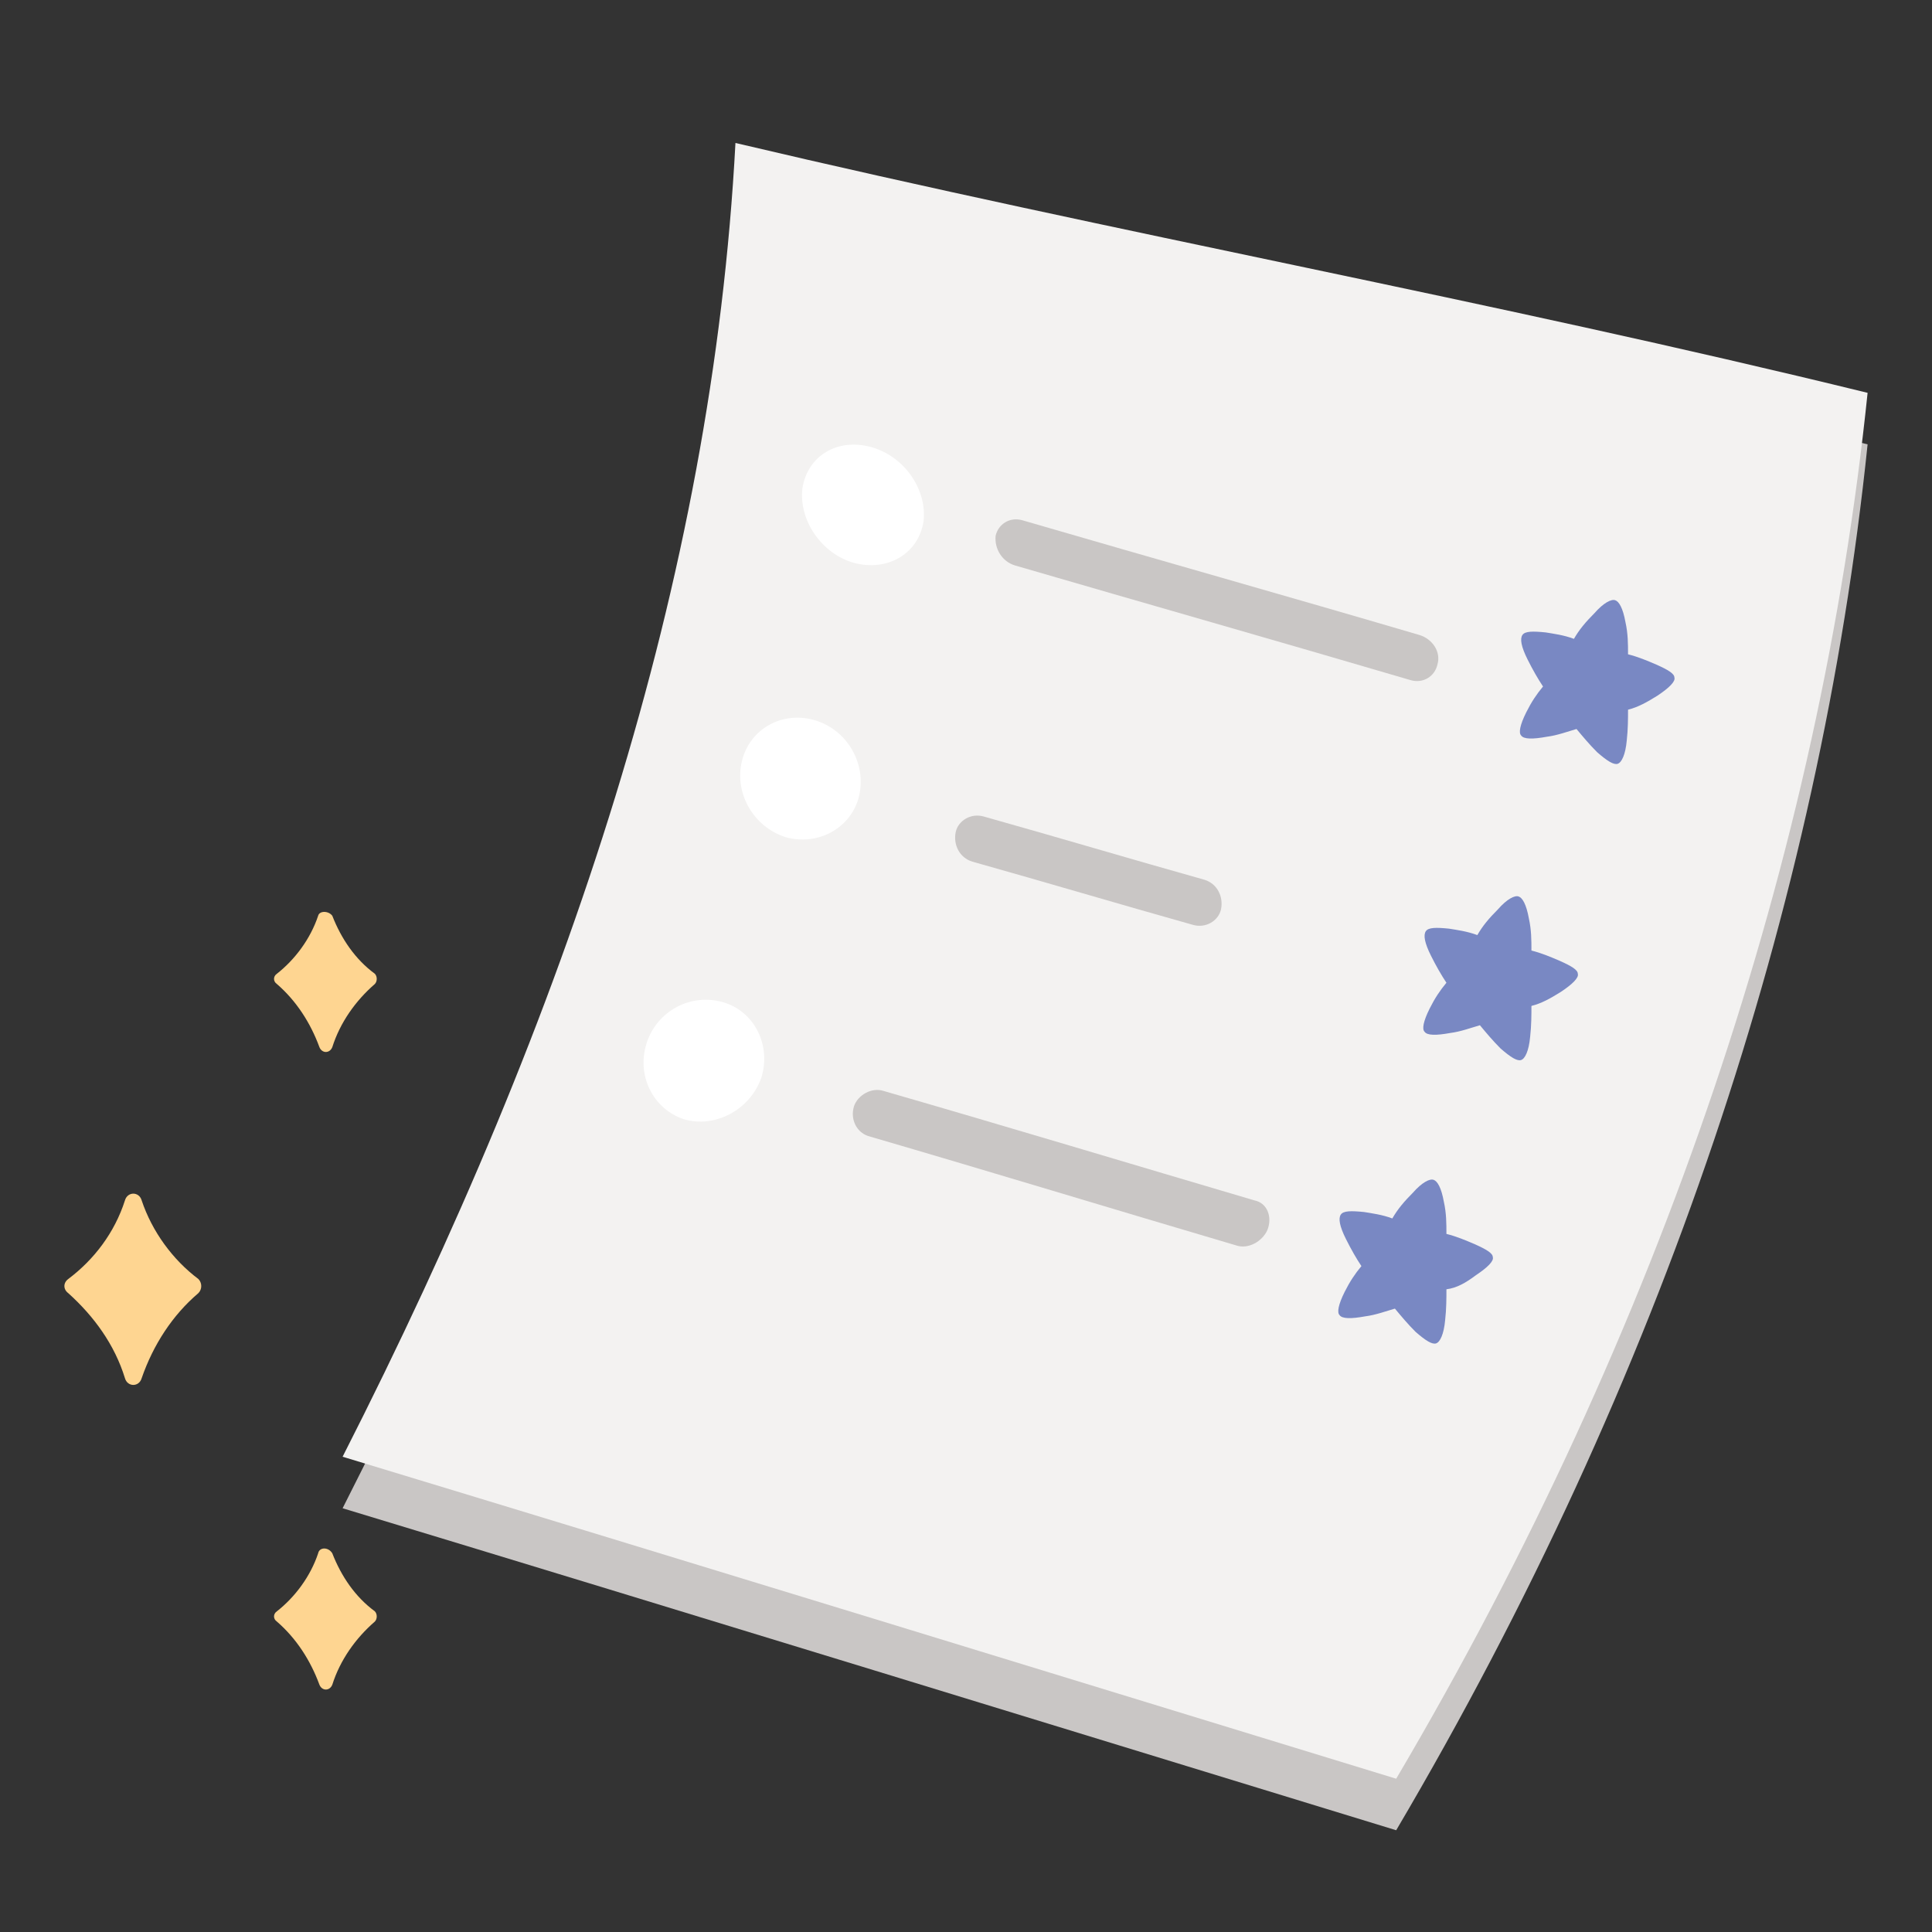 <?xml version="1.0" encoding="UTF-8"?>
<svg viewBox="0 0 150 150" version="1.1" xmlns="http://www.w3.org/2000/svg" xmlns:xlink="http://www.w3.org/1999/xlink">
    <rect x="0" y="0" width="150" height="150" fill="#333333" stroke="none"/>
    <!-- Generator: Sketch 59.1 (86144) - https://sketch.com -->
    <title>List / Important</title>
    <desc>Created with Sketch.</desc>
    <g id="List-/-Important" stroke="none" stroke-width="1" fill="none" fill-rule="evenodd">
        <g id="Group" transform="translate(5, 11.1)" fill-rule="nonzero">
            <path d="M21.6,106 C49.3,114.4 76.6,122.8 103.4,131 C124.1,95.9 136.3,59.1 140,23.4 C110.6,16.2 82.2,11.1 52.1,4 C50.3,37.9 39.2,71.4 21.6,106 Z" id="Path-Copy" fill="#C9C6C5"></path>
            <path d="M21.6,102 C49.3,110.4 76.6,118.8 103.4,127 C124.1,91.9 136.3,55.1 140,19.4 C110.6,12.2 82.2,7.1 52.1,0 C50.3,33.9 39.2,67.4 21.6,102 Z" id="Path" fill="#F3F2F1"></path>
            <g id="Paper-list" transform="translate(44, 22.9)">
                <path d="M7.1,43.8 L7.1,43.8 C4.6,43.1 2,44.5 1.2,47 C1.2,47 1.2,47 1.2,47 C0.4,49.5 1.7,52.1 4.1,52.9 L4.1,52.9 C6.5,53.6 9.2,52.2 10.1,49.7 C10.1,49.7 10.1,49.7 10.1,49.7 C10.9,47.2 9.6,44.5 7.1,43.8 Z" id="Path" fill="#FFFFFF"></path>
                <path d="M14.2,21.9 C14.2,21.9 14.2,21.9 14.2,21.9 C11.7,21.2 9.2,22.6 8.6,25.1 C8.6,25.1 8.6,25.1 8.6,25.1 C8,27.6 9.5,30.2 12,31 C12,31 12,31 12,31 C14.5,31.7 17.1,30.3 17.7,27.8 C17.7,27.8 17.7,27.8 17.7,27.8 C18.3,25.2 16.7,22.6 14.2,21.9 Z" id="Path" fill="#FFFFFF"></path>
                <path d="M18.6,0.7 C18.6,0.7 18.6,0.7 18.6,0.7 C16,0 13.7,1.4 13.3,3.9 L13.3,3.9 C13,6.4 14.8,9 17.3,9.7 C17.3,9.7 17.3,9.7 17.3,9.7 C19.9,10.4 22.3,9 22.7,6.5 C22.7,6.5 22.7,6.5 22.7,6.5 C23,4 21.2,1.4 18.6,0.7 Z" id="Path" fill="#FFFFFF"></path>
                <path d="M48.4,59.2 C38.9,56.4 29.3,53.5 19.6,50.7 C18.7,50.4 17.6,51 17.3,51.9 L17.3,51.9 C17,52.9 17.5,53.9 18.4,54.2 C28,57 37.5,59.9 47,62.7 C47.9,63 49,62.4 49.4,61.5 C49.4,61.5 49.4,61.5 49.4,61.5 C49.8,60.5 49.4,59.4 48.4,59.2 Z" id="Path" fill="#C9C6C5"></path>
                <path d="M44.5,34.3 C38.8,32.7 33.1,31 27.4,29.4 C26.4,29.1 25.4,29.7 25.2,30.6 C25.2,30.6 25.2,30.6 25.2,30.6 C25,31.6 25.5,32.6 26.5,32.9 C32.2,34.5 37.9,36.2 43.6,37.8 C44.6,38.1 45.6,37.5 45.8,36.6 L45.8,36.6 C46,35.6 45.5,34.6 44.5,34.3 Z" id="Path" fill="#C9C6C5"></path>
                <path d="M61.2,15.3 C51,12.3 40.7,9.4 30.4,6.4 C29.4,6.1 28.5,6.7 28.3,7.6 L28.3,7.6 C28.2,8.6 28.8,9.6 29.8,9.9 C40.1,12.9 50.3,15.8 60.5,18.8 C61.5,19.1 62.4,18.5 62.6,17.6 C62.6,17.6 62.6,17.6 62.6,17.6 C62.9,16.6 62.2,15.6 61.2,15.3 Z" id="Path" fill="#C9C6C5"></path>
            </g>
            <path d="M19.7,109.5 C19.1,111.3 17.9,112.9 16.5,114 C16.2,114.2 16.2,114.6 16.5,114.8 C18,116.1 19.1,117.8 19.8,119.7 C20,120.2 20.6,120.2 20.8,119.7 C21.4,117.8 22.6,116.1 24.1,114.8 C24.3,114.6 24.3,114.2 24.1,114 C22.6,112.9 21.5,111.3 20.8,109.5 C20.5,109 19.8,109 19.7,109.5 Z" id="Sparkle-3" fill="#FED591"></path>
            <path d="M4.7,82.1 C3.9,84.6 2.3,86.7 0.3,88.2 C-0.1,88.5 -0.1,89 0.3,89.3 C2.3,91.1 3.9,93.3 4.7,95.9 C4.9,96.6 5.8,96.6 6,95.9 C6.9,93.3 8.4,91 10.4,89.3 C10.7,89 10.7,88.5 10.4,88.2 C8.4,86.7 6.8,84.5 6,82.1 C5.8,81.4 4.9,81.4 4.7,82.1 Z" id="Sparkle-2" fill="#FED591"></path>
            <path d="M19.7,60 C19.1,61.8 17.9,63.4 16.5,64.5 C16.2,64.7 16.2,65.1 16.5,65.3 C18,66.6 19.1,68.3 19.8,70.2 C20,70.7 20.6,70.7 20.8,70.2 C21.4,68.3 22.6,66.6 24.1,65.3 C24.3,65.1 24.3,64.7 24.1,64.5 C22.6,63.4 21.5,61.8 20.8,60 C20.5,59.6 19.8,59.6 19.7,60 Z" id="Sparkle-1" fill="#FED591"></path>
            <path d="M109.6,87.9 C110.5,87.3 111,86.8 110.9,86.5 C110.9,86.2 110.4,85.9 109.5,85.5 C108.8,85.2 108.1,84.9 107.3,84.7 C107.3,83.9 107.3,83.1 107.1,82.2 C106.9,81.1 106.6,80.6 106.3,80.5 C106,80.4 105.4,80.7 104.7,81.5 C104,82.2 103.5,82.8 103.1,83.5 C102.3,83.2 101.5,83.1 100.9,83 C99.9,82.9 99.3,82.9 99.1,83.2 C98.9,83.5 99,84.1 99.5,85.1 C99.9,85.9 100.3,86.6 100.7,87.2 C100.2,87.8 99.8,88.4 99.4,89.2 C98.9,90.2 98.8,90.8 99,91 C99.2,91.3 99.9,91.3 101,91.1 C101.8,91 102.6,90.7 103.3,90.5 C103.8,91.1 104.3,91.7 104.9,92.3 C105.7,93 106.2,93.3 106.5,93.2 C106.8,93.1 107.1,92.5 107.2,91.4 C107.3,90.5 107.3,89.7 107.3,89 C108.1,88.9 108.8,88.5 109.6,87.9 Z" id="Star-3" fill="#7988C3"></path>
            <path d="M116.2,65.9 C117.1,65.3 117.6,64.8 117.5,64.5 C117.5,64.2 117,63.9 116.1,63.5 C115.4,63.2 114.7,62.9 113.9,62.7 C113.9,61.9 113.9,61.1 113.7,60.2 C113.5,59.1 113.2,58.6 112.9,58.5 C112.6,58.4 112,58.7 111.3,59.5 C110.6,60.2 110.1,60.8 109.7,61.5 C108.9,61.2 108.1,61.1 107.5,61 C106.5,60.9 105.9,60.9 105.7,61.2 C105.5,61.5 105.6,62.1 106.1,63.1 C106.5,63.9 106.9,64.6 107.3,65.2 C106.8,65.8 106.4,66.4 106,67.2 C105.5,68.2 105.4,68.8 105.6,69 C105.8,69.3 106.5,69.3 107.6,69.1 C108.4,69 109.2,68.7 109.9,68.5 C110.4,69.1 110.9,69.7 111.5,70.3 C112.3,71 112.8,71.3 113.1,71.2 C113.4,71.1 113.7,70.5 113.8,69.4 C113.9,68.5 113.9,67.7 113.9,67 C114.7,66.8 115.4,66.4 116.2,65.9 Z" id="Star-2" fill="#7988C3"></path>
            <path d="M123.7,42.9 C124.6,42.3 125.1,41.8 125,41.5 C125,41.2 124.5,40.9 123.6,40.5 C122.9,40.2 122.2,39.9 121.4,39.7 C121.4,38.9 121.4,38.1 121.2,37.2 C121,36.1 120.7,35.6 120.4,35.5 C120.1,35.4 119.5,35.7 118.8,36.5 C118.1,37.2 117.6,37.8 117.2,38.5 C116.4,38.2 115.6,38.1 115,38 C114,37.9 113.4,37.9 113.2,38.2 C113,38.5 113.1,39.1 113.6,40.1 C114,40.9 114.4,41.6 114.8,42.2 C114.3,42.8 113.9,43.4 113.5,44.2 C113,45.2 112.9,45.8 113.1,46 C113.3,46.3 114,46.3 115.1,46.1 C115.9,46 116.7,45.7 117.4,45.5 C117.9,46.1 118.4,46.7 119,47.3 C119.8,48 120.3,48.3 120.6,48.2 C120.9,48.1 121.2,47.5 121.3,46.4 C121.4,45.5 121.4,44.7 121.4,44 C122.2,43.8 122.9,43.4 123.7,42.9 Z" id="Star-1" fill="#7988C3"></path>
        </g>
    </g>
</svg>